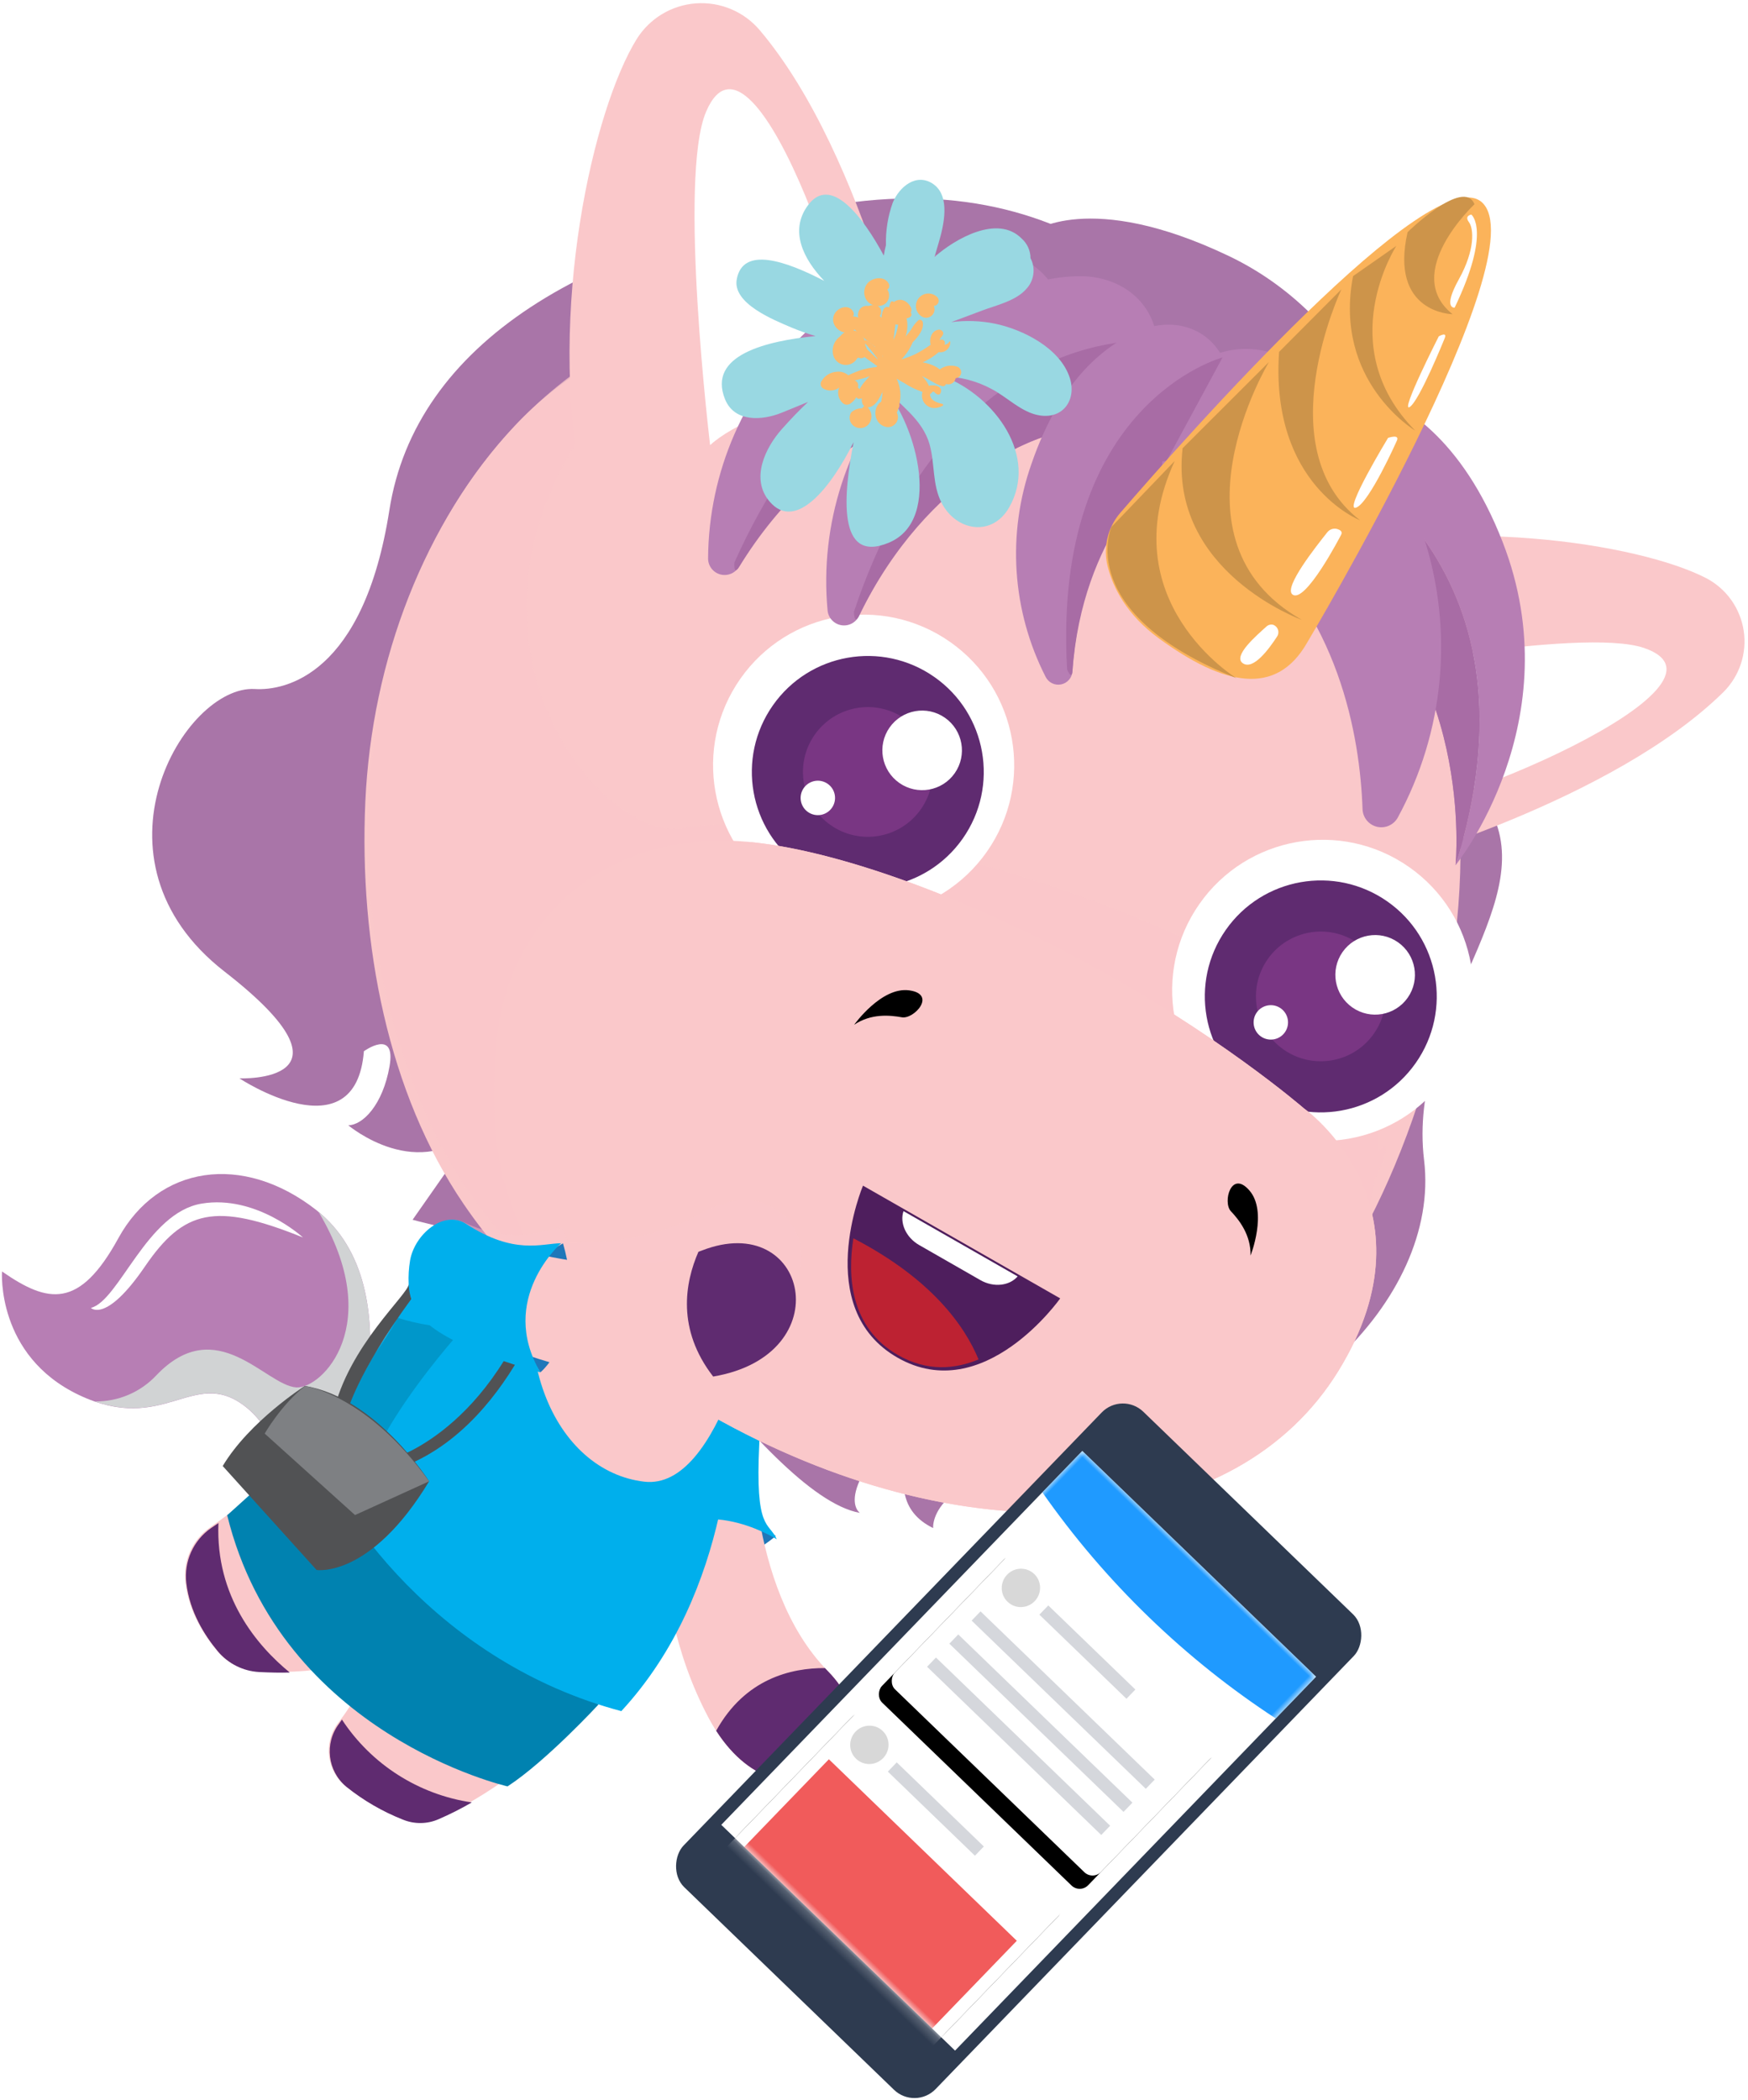 <?xml version="1.0" encoding="UTF-8"?>
<svg width="189px" height="227px" viewBox="0 0 189 227" version="1.1" xmlns="http://www.w3.org/2000/svg" xmlns:xlink="http://www.w3.org/1999/xlink">
    <!-- Generator: Sketch 51.1 (57501) - http://www.bohemiancoding.com/sketch -->
    <title>unicorn 2</title>
    <desc>Created with Sketch.</desc>
    <defs>
        <rect id="path-1" x="0" y="0" width="35.137" height="56.192"></rect>
        <rect id="path-3" x="0" y="0" width="31.003" height="21.506" rx="1.273"></rect>
        <filter x="-22.6%" y="-23.2%" width="145.2%" height="165.1%" filterUnits="objectBoundingBox" id="filter-4">
            <feOffset dx="0" dy="2" in="SourceAlpha" result="shadowOffsetOuter1"></feOffset>
            <feGaussianBlur stdDeviation="2" in="shadowOffsetOuter1" result="shadowBlurOuter1"></feGaussianBlur>
            <feColorMatrix values="0 0 0 0 0   0 0 0 0 0   0 0 0 0 0  0 0 0 0.13 0" type="matrix" in="shadowBlurOuter1"></feColorMatrix>
        </filter>
        <rect id="path-5" x="0" y="23.587" width="31.003" height="24.974" rx="1.273"></rect>
        <filter x="-22.6%" y="-20.0%" width="145.2%" height="156.1%" filterUnits="objectBoundingBox" id="filter-6">
            <feOffset dx="0" dy="2" in="SourceAlpha" result="shadowOffsetOuter1"></feOffset>
            <feGaussianBlur stdDeviation="2" in="shadowOffsetOuter1" result="shadowBlurOuter1"></feGaussianBlur>
            <feColorMatrix values="0 0 0 0 0   0 0 0 0 0   0 0 0 0 0  0 0 0 0.13 0" type="matrix" in="shadowBlurOuter1"></feColorMatrix>
        </filter>
    </defs>
    <g id="CONVERSATIONS" stroke="none" stroke-width="1" fill="none" fill-rule="evenodd">
        <g id="Conversation-empty-(≥1200px)" transform="translate(-914, -470)">
            <g id="Illustrations" transform="translate(323, 246)">
                <g id="unicorn-2" transform="translate(549, 182)">
                    <g id="parents-mom" transform="translate(131.345, 143.262) rotate(8) translate(-131.345, -143.262) translate(17.668, 15.51)">
                        <g transform="translate(113.622, 127.812) rotate(27) translate(-113.622, -127.812) translate(41.084, 21.713)">
                            <path d="M63.57,183.986 C63.57,183.986 58.288,162.555 44.26,161.856 C34.237,161.361 27.574,167.711 28.553,176.633 C29.512,185.351 26.38,186.769 20.31,186.789 C20.31,186.789 24.986,194.602 34.773,192.961 C44.792,191.275 43.171,183.43 50.065,183.657 C54.534,183.803 57.707,187.265 59.41,189.694 C59.943,190.457 60.864,190.85 61.784,190.707 C62.703,190.564 63.461,189.909 63.737,189.02 C64.094,187.83 64.155,186.204 63.57,183.986 Z" id="Shape" fill="#B77EB4" fill-rule="nonzero"></path>
                            <path d="M40.42,186.408 C41.846,177.063 50.715,180.545 53.567,178.806 C55.92,177.368 57.63,167.703 44.658,161.885 C58.386,162.965 63.57,183.986 63.57,183.986 C64.155,186.204 64.094,187.83 63.733,189.008 C63.457,189.897 62.699,190.551 61.78,190.695 C60.86,190.838 59.939,190.445 59.406,189.682 C57.707,187.245 54.53,183.791 50.061,183.645 C43.622,183.434 44.609,190.263 36.597,192.538 C38.678,191.124 40.066,188.898 40.42,186.408 Z" id="Shape" fill="#D1D3D4" fill-rule="nonzero" style="mix-blend-mode: multiply;"></path>
                            <path d="M44.857,165.115 C44.857,165.115 38.048,164.201 33.77,168.414 C29.492,172.627 32.502,182.129 30.442,184.506 C30.442,184.506 32.746,184.961 32.661,177.502 C32.575,170.043 34.879,167.422 44.857,165.115 Z" id="Shape" fill="#FFFFFF" fill-rule="nonzero"></path>
                            <path d="M94.175,171.887 C94.175,171.887 102.544,171.908 105.25,162.23 L95.711,161.929 L94.175,171.887 Z" id="Shape" fill="#1F77B9" fill-rule="nonzero"></path>
                            <path d="M96.324,153.942 C96.324,153.942 105.668,168.625 118.198,170.957 C130.727,173.289 124.58,189.678 110.511,182.471 C96.442,175.263 89.945,160.983 89.945,160.983" id="Shape" fill="#FAC8CA" fill-rule="nonzero"></path>
                            <path d="M98.051,155.063 C103.129,163.136 103.714,161.361 105.538,162.458 C105.538,162.458 94.691,162.921 94.463,172.115 C94.463,172.115 91.879,170.059 88.723,161.641 C88.19,160.219 88.601,158.618 89.348,157.302 C89.762,156.56 90.254,155.864 90.815,155.226 C92.72,153.081 96.523,152.638 98.051,155.063 Z" id="Shape" fill="#00AFEC" fill-rule="nonzero"></path>
                            <path d="M112.043,183.174 C125.007,188.476 130.26,173.2 118.198,170.957 L117.792,170.876 C114.805,172.944 111.368,176.754 112.043,183.174 Z" id="Shape" fill="#5F2B70" fill-rule="nonzero"></path>
                            <path d="M90.474,149.916 C90.474,149.916 96.568,155.197 99.107,168.629 C101.492,181.333 98.965,198.263 92.798,208.249 C92.1,209.369 90.984,210.164 89.698,210.459 C87.388,211.013 85.007,211.216 82.637,211.06 C79.991,210.851 77.981,208.593 78.078,205.941 C78.188,203.28 77.993,199.92 76.567,198.295 C76.567,198.295 74.353,202.273 67.795,206.315 C66.325,207.225 64.546,207.489 62.875,207.046 C60.795,206.486 57.943,205.324 55.835,202.951 C54.27,201.201 53.801,198.729 54.616,196.528 C56.834,190.548 61.466,174.723 56.342,157.217 C56.342,157.217 54.717,148.815 67.608,144.317 C80.5,139.82 90.474,149.916 90.474,149.916 Z" id="Shape" fill="#FAC8CA" fill-rule="nonzero"></path>
                            <path d="M94.845,204.674 C94.276,205.904 93.634,207.099 92.923,208.253 C92.228,209.376 91.111,210.173 89.824,210.467 C87.515,211.021 85.136,211.224 82.767,211.069 C80.121,210.857 78.111,208.601 78.204,205.949 C78.204,205.767 78.204,205.58 78.204,205.393 C83.6,207.538 89.655,207.277 94.845,204.674 Z" id="Shape" fill="#5F2B70" fill-rule="nonzero"></path>
                            <path d="M55.079,195.646 C59.365,202.334 66.048,204.109 70.668,204.462 C69.855,205.068 68.937,205.681 67.921,206.319 C66.453,207.229 64.675,207.493 63.005,207.05 C60.921,206.49 58.073,205.332 55.96,202.959 C54.395,201.208 53.926,198.735 54.742,196.532 C54.847,196.26 54.969,195.959 55.079,195.646 Z" id="Shape" fill="#5F2B70" fill-rule="nonzero"></path>
                            <path d="M99.993,188.159 C99.993,188.159 98.871,196.439 97.015,201.038 C97.015,201.038 73.792,210.524 55.371,194.415 L57.842,183.637 L99.993,188.159 Z" id="Shape" fill="#0082B0" fill-rule="nonzero"></path>
                            <path d="M83.136,197.418 C82.06,199.116 82.271,202.139 82.73,204.657 C83.475,204.217 84.196,203.739 84.891,203.223 C86.629,203.199 88.359,202.977 90.047,202.561 C85.139,199.973 83.136,197.418 83.136,197.418 Z" id="Shape"></path>
                            <path d="M56.359,157.229 C56.359,157.229 55.034,150.322 64.419,145.666 C69.038,163.303 81.796,170.124 90.234,165.574 C93.89,163.599 93.732,157.919 92.217,151.858 C94.219,154.45 104.811,169.754 102.426,187.318 C83.392,194.31 64.809,187.651 57.22,182.113 C58.431,174.699 59.316,167.357 56.359,157.229 Z" id="Shape" fill="#00AFEC" fill-rule="nonzero"></path>
                            <path d="M72.882,31.259 C72.882,31.259 50.829,19.818 29.345,39.356 C7.861,58.894 -0.536,79.13 7.406,95.337 C15.349,111.543 9.385,117.812 6.594,119.526 C0.069,123.528 1.719,145.455 21.435,146.434 C41.152,147.413 29.362,154.966 29.362,154.966 C29.362,154.966 44.43,154.56 38.706,144.846 C38.706,144.846 40.124,140.754 41.915,144.594 C43.707,148.433 43.191,151.452 41.915,152.37 C41.915,152.37 51.975,153.292 53.47,144.338 L53.47,156.749 C53.47,156.749 67.974,151.586 67.994,147.962 C68.015,144.338 101.553,159.459 111.263,154.966 C111.263,154.966 107.07,155.12 110.186,141.031 C113.302,126.941 111.263,140.348 111.263,140.348 C111.263,140.348 110.531,153.06 118.694,151.768 C118.694,151.768 114.066,146.454 129.415,134.904 C144.764,123.354 149.595,100.147 139.353,88.731 C129.11,77.314 133.77,59.402 124.004,53.888 C114.237,48.375 102.601,17.437 72.882,31.259 Z" id="Shape" fill="#A975A8" fill-rule="nonzero"></path>
                            <path d="M94.91,29.175 C94.91,29.175 82.502,18.018 65.983,20.785 C49.464,23.552 47.091,30.877 47.091,30.877 L94.91,29.175 Z" id="Shape" fill="#A975A8" fill-rule="nonzero"></path>
                            <path d="M117.584,64.935 C117.584,64.935 133.791,45.292 136.846,28.74 C137.286,26.321 136.547,23.837 134.856,22.051 C133.165,20.266 130.725,19.393 128.286,19.7 C120.14,20.785 101.537,29.91 89.856,44.024" id="Shape" fill="#FAC8CA" fill-rule="nonzero"></path>
                            <path d="M113.635,60.783 C108.76,52.227 101.333,51.357 101.333,51.357 C101.333,51.357 120.144,31.746 127.079,29.743 C139.064,26.282 118.872,57.972 113.635,60.783 Z" id="Shape" fill="#FFFFFF" fill-rule="nonzero"></path>
                            <path d="M13.285,80.166 C15.317,65.878 24.868,55.79 35.192,48.517 C55.956,33.892 90.039,27.038 114.537,48.968 C128.05,61.067 136.537,82.121 138.451,99.196 C140.945,121.472 127.075,134.136 112.274,143.887 C110.966,144.752 109.65,145.597 108.334,146.454 C108.536,146.846 108.444,147.325 108.11,147.612 C95.312,157.265 73.654,158.513 57.009,152.187 C43.472,147.072 31.604,135.639 23.361,122.659 C15.118,109.678 11.299,94.175 13.285,80.166 Z" id="Shape" fill="#FAC8CA" fill-rule="nonzero"></path>
                            <path d="M22.475,58.252 C9.625,100.834 45.409,112.587 52.946,105.425 C59.292,99.408 72.447,92.753 88.154,87.955 C103.739,83.177 115.902,82.267 115.902,82.267 C115.902,82.267 127.932,80.17 134.794,90.921 C134.746,88.698 135.773,90.409 136.216,93.504 C137.072,95.341 137.738,97.261 138.203,99.233 C142.672,117.617 128.493,136.659 104.076,146.58 C103.414,147.052 102.747,147.527 102.089,148.01 C101.95,148.11 101.861,148.266 101.845,148.437 C87.825,156.254 65.723,156.563 49.879,147.624 C37.28,140.393 27.037,129.678 20.379,116.768 C8.841,94.175 11.112,73.211 22.475,58.252 Z" id="Shape" fill="#FAC8CA" fill-rule="nonzero" opacity="0.77" style="mix-blend-mode: multiply;"></path>
                            <circle id="Oval" fill="#FFFFFF" fill-rule="nonzero" cx="119.855" cy="79.992" r="16.279"></circle>
                            <circle id="Oval" fill="#5F2B70" fill-rule="nonzero" cx="120.059" cy="80.646" r="12.538"></circle>
                            <circle id="Oval" fill="#793683" fill-rule="nonzero" cx="120.059" cy="80.646" r="7.012"></circle>
                            <circle id="Oval" fill="#FFFFFF" fill-rule="nonzero" cx="123.536" cy="75.364" r="4.302"></circle>
                            <circle id="Oval" fill="#FFFFFF" fill-rule="nonzero" cx="117.243" cy="86.045" r="1.861"></circle>
                            <circle id="Oval" fill="#FFFFFF" fill-rule="nonzero" cx="65.232" cy="88.523" r="16.279"></circle>
                            <circle id="Oval" fill="#5F2B70" fill-rule="nonzero" cx="66.02" cy="88.861" r="12.538"></circle>
                            <circle id="Oval" fill="#793683" fill-rule="nonzero" cx="66.02" cy="88.861" r="7.012"></circle>
                            <circle id="Oval" fill="#FFFFFF" fill-rule="nonzero" cx="69.494" cy="83.579" r="4.302"></circle>
                            <circle id="Oval" fill="#FFFFFF" fill-rule="nonzero" cx="63.204" cy="94.26" r="1.861"></circle>
                            <path d="M91.193,154.17 C121.546,149.944 142.969,132.487 142.054,112.323 C141.14,92.16 123.033,92.371 123.033,92.371 C123.033,92.371 110.645,91.331 94.053,93.517 C80.122,95.349 67.742,98.693 59.617,102.552 C67.409,98.043 81.024,94.15 96.629,92.286 C113.14,90.311 125.515,91.607 125.515,91.607 C125.515,91.607 143.57,91.709 144.837,112.677 C146.105,133.645 125.048,151.403 94.865,155.254 C85.708,156.42 78.48,155.937 72.699,154.466 C77.782,155.197 83.864,155.197 91.193,154.17 Z" id="Shape" fill="#FAC8CA" fill-rule="nonzero"></path>
                            <path d="M47.628,53.413 C47.628,53.413 27.927,34.489 10.47,29.878 C7.916,29.201 5.193,29.786 3.143,31.453 C1.093,33.119 -0.036,35.666 0.106,38.304 C0.609,47.104 8.861,67.747 23.011,81.369" id="Shape" fill="#FAC8CA" fill-rule="nonzero"></path>
                            <path d="M42.866,57.285 C33.315,61.815 31.787,69.697 31.787,69.697 C31.787,69.697 12.33,47.989 10.754,40.408 C8.02,27.306 40.282,51.471 42.866,57.285 Z" id="Shape" fill="#FFFFFF" fill-rule="nonzero"></path>
                            <path d="M125.515,91.611 C125.515,91.611 143.57,91.709 144.837,112.677 C146.105,133.645 125.048,151.403 94.865,155.254 C64.683,159.106 55.339,145.077 50.175,136.346 C43.045,124.272 46.62,111.023 58.118,103.474 C65.577,98.579 79.971,94.276 96.629,92.286 C113.14,90.311 125.515,91.611 125.515,91.611 Z" id="Shape" fill="#FAC8CA" fill-rule="nonzero"></path>
                            <path d="M129.907,107.948 C129.907,107.948 128.729,103.007 125.779,102.26 C122.829,101.512 124.125,104.982 125.421,105.246 C126.717,105.51 128.676,106.115 129.907,107.948 Z" id="Shape" fill="#000000" fill-rule="nonzero"></path>
                            <path d="M80.487,112.096 C80.487,112.096 80.524,107.017 83.234,105.632 C85.944,104.246 85.456,107.915 84.249,108.476 C83.043,109.036 81.276,110.036 80.487,112.096 Z" id="Shape" fill="#000000" fill-rule="nonzero"></path>
                            <path d="M78.915,32.697 C79.167,28.882 81.848,25.669 85.696,24.401 C90.368,22.861 97.994,22.455 107.968,29.114 C125.291,40.672 123.861,60.669 123.861,60.669 C113.891,29.37 89.82,30.418 78.915,32.697 Z" id="Shape" fill="#B77EB4" fill-rule="nonzero"></path>
                            <path d="M78.915,32.697 C89.82,30.418 113.891,29.37 123.861,60.669 C123.861,60.669 112.872,41.083 92.7,41.554 C81.775,41.806 79.082,37.601 78.887,33.688 C78.891,33.355 78.895,33.022 78.915,32.697 Z" id="Shape" fill="#B77EB4" fill-rule="nonzero"></path>
                            <path d="M78.915,32.697 C89.82,30.418 113.891,29.37 123.861,60.669 C123.861,60.669 112.872,41.083 92.7,41.554 C81.775,41.806 79.082,37.601 78.887,33.688 C78.891,33.355 78.895,33.022 78.915,32.697 Z" id="Shape" fill="#A86CA5" fill-rule="nonzero"></path>
                            <path d="M69.55,34.883 C69.579,30.576 72.76,27.188 77.27,26.278 C82.324,25.258 90.453,25.725 100.704,33.591 C109.149,39.967 114.603,49.533 115.789,60.048 C115.879,60.948 115.362,61.8 114.522,62.136 C113.682,62.472 112.721,62.212 112.165,61.498 C107.354,55.119 97.945,45.625 83.823,44.414 C72.171,43.415 69.53,38.856 69.55,34.883 Z" id="Shape" fill="#B77EB4" fill-rule="nonzero"></path>
                            <path d="M54.847,36.248 C52.328,33.404 48.241,32.998 44.69,34.993 C40.729,37.247 35.582,42.281 33.315,53.478 C31.395,62.629 33.318,72.166 38.633,79.858 C39.092,80.516 39.933,80.787 40.69,80.522 C41.447,80.257 41.935,79.521 41.883,78.72 C41.387,71.675 42.159,59.869 50.858,50.874 C58.061,43.472 57.171,38.881 54.847,36.248 Z" id="Shape" fill="#B77EB4" fill-rule="nonzero"></path>
                            <path d="M55.44,37.008 L50.159,50.862 L49.631,50.984 L49.683,52.174 C49.683,52.174 40.855,61.348 41.911,78.72 C41.911,78.72 42.005,79.866 41.217,78.586 C34.871,45.503 55.44,37.008 55.44,37.008 Z" id="Shape" fill="#A86CA5" fill-rule="nonzero"></path>
                            <path d="M64.273,32.067 C61.486,29.471 57.366,29.463 54.051,31.815 C50.334,34.448 45.702,39.941 44.552,51.317 C43.537,60.61 46.387,69.912 52.434,77.042 C52.953,77.662 53.822,77.856 54.556,77.517 C55.289,77.177 55.703,76.388 55.566,75.592 C54.38,68.632 53.986,56.806 61.762,46.998 C68.173,38.921 66.841,34.46 64.273,32.067 Z" id="Shape" fill="#B77EB4" fill-rule="nonzero"></path>
                            <path d="M64.935,32.766 L61.051,47.067 L60.539,47.246 L60.71,48.42 C60.71,48.42 52.816,58.398 55.566,75.604 C55.566,75.604 55.77,76.737 54.859,75.539 C45.296,43.244 64.935,32.766 64.935,32.766 Z" id="Shape" fill="#A86CA5" fill-rule="nonzero"></path>
                            <path d="M70.989,29.804 C67.942,28.626 64.667,29.926 62.766,32.86 C60.641,36.138 58.703,42.005 61.409,51.422 C63.56,59.148 68.789,65.652 75.872,69.412 C76.483,69.743 77.239,69.621 77.715,69.116 C78.192,68.611 78.269,67.849 77.903,67.259 C74.755,62.091 70.692,52.816 73.743,42.509 C76.278,34.026 73.796,30.877 70.989,29.804 Z" id="Shape" fill="#B77EB4" fill-rule="nonzero"></path>
                            <path d="M71.736,30.154 L73.195,42.781 L72.845,43.086 L73.353,43.967 C73.353,43.967 70.233,54.433 77.903,67.259 C77.903,67.259 78.428,68.096 77.322,67.43 C59.43,44.747 71.736,30.154 71.736,30.154 Z" id="Shape" fill="#A86CA5" fill-rule="nonzero"></path>
                            <path d="M96.917,50.212 C96.917,50.212 93.338,1.345 85.086,0.329 C77.932,-0.553 73.406,39.571 72.317,50.228 C72.1,52.32 72.914,54.387 74.499,55.77 C76.286,57.313 79.175,58.902 83.559,58.983 C92.225,59.146 97.506,56.879 96.917,50.212 Z" id="Shape" fill="#FBB35A" fill-rule="nonzero"></path>
                            <path d="M96.99,47.872 C96.99,47.872 81.661,54.035 73.536,39.701" id="Shape"></path>
                            <path d="M75.819,24.283 C75.819,24.283 80.512,38.072 95.556,36.398" id="Shape"></path>
                            <path d="M93.927,24.58 C93.927,24.58 83.77,27.16 77.952,13.887" id="Shape"></path>
                            <path d="M91.473,12.302 C91.473,12.302 83.262,17.584 80.057,6.708" id="Shape"></path>
                            <path d="M84.55,0.963 C84.55,0.963 82.303,11.611 89.425,12.058 C89.425,12.058 83.778,15.93 80.357,7.589 C80.341,7.585 81.938,-0.772 84.55,0.963 Z" id="Shape" fill="#CD944A" fill-rule="nonzero"></path>
                            <path d="M80.211,9.495 C80.211,9.495 80.662,22.345 93.33,24.685 C93.33,24.685 82.998,25.437 78.253,14.858 L80.211,9.495 Z" id="Shape" fill="#CD944A" fill-rule="nonzero"></path>
                            <path d="M78.038,16.743 C78.038,16.743 81.243,35.464 94.004,36.045 C94.004,36.045 83.868,38.543 76.4,26.156 L78.038,16.743 Z" id="Shape" fill="#CD944A" fill-rule="nonzero"></path>
                            <path d="M76.128,27.68 C76.128,27.68 77.672,50.126 95.02,48.477 C95.02,48.477 80.24,52.495 73.828,40.668 L76.128,27.68 Z" id="Shape" fill="#CD944A" fill-rule="nonzero"></path>
                            <path d="M72.407,52.048 C72.407,52.048 74.312,62.063 92.854,57.695 C92.854,57.695 76.912,58.699 73.918,42.285 L72.407,52.048 Z" id="Shape" fill="#CD944A" fill-rule="nonzero"></path>
                            <path d="M84.912,2.072 C84.912,2.072 87.691,2.202 89.206,11.351 C89.206,11.351 88.203,12.233 87.821,8.576 C87.439,4.92 85.992,3.161 85.164,2.889 C84.335,2.616 84.912,2.072 84.912,2.072 Z" id="Shape" fill="#FFFFFF" fill-rule="nonzero"></path>
                            <path d="M90.222,14.679 C90.222,14.679 91.883,21.833 91.38,22.946 C90.876,24.06 89.58,14.878 89.58,14.878 C89.58,14.878 90.043,13.866 90.222,14.679 Z" id="Shape" fill="#FFFFFF" fill-rule="nonzero"></path>
                            <path d="M92.338,26.717 C92.338,26.717 93.752,33.948 92.875,35.175 C91.997,36.402 91.384,27.013 91.384,27.013 C91.384,27.013 92.188,25.896 92.338,26.717 Z" id="Shape" fill="#FFFFFF" fill-rule="nonzero"></path>
                            <path d="M93.24,38.552 C93.24,38.552 94.37,46.929 92.615,46.807 C91.396,46.722 91.741,41.119 91.855,39.128 C91.887,38.654 92.243,38.265 92.712,38.19 C92.976,38.137 93.212,38.19 93.24,38.552 Z" id="Shape" fill="#FFFFFF" fill-rule="nonzero"></path>
                            <path d="M92.846,50.675 C93.102,50.621 93.369,50.688 93.569,50.856 C93.77,51.024 93.882,51.275 93.874,51.536 C93.919,53.043 93.874,55.965 92.497,55.977 C91.12,55.989 92.005,52.617 92.306,51.272 C92.36,50.997 92.557,50.771 92.822,50.679 L92.846,50.675 Z" id="Shape" fill="#FFFFFF" fill-rule="nonzero"></path>
                            <path d="M115.703,123.549 L91.246,125.795 C91.246,125.795 94.272,139.869 104.974,138.885 C115.675,137.902 115.703,123.549 115.703,123.549 Z" id="Shape" fill="#4E1E5D" fill-rule="nonzero"></path>
                            <path d="M112.258,134.018 C110.767,136.362 108.455,138.296 104.864,138.625 C98.9,139.174 95.467,134.754 93.659,131.052 C103.084,129.797 108.923,131.893 112.258,134.018 Z" id="Shape" fill="#BD2232" fill-rule="nonzero"></path>
                            <path d="M110.572,124.239 C110.434,125.584 109.154,126.73 107.505,126.88 L99.911,127.571 C98.262,127.721 96.795,126.831 96.413,125.539 L110.572,124.239 Z" id="Shape" fill="#FFFFFF" fill-rule="nonzero"></path>
                            <path d="M57.22,182.134 C57.22,182.134 59.06,173.386 58.232,166.354 C58.232,166.354 63.087,164.92 64.764,162.575 C64.764,162.575 61.921,182.808 68.145,187.517 C68.145,187.517 60.872,185.461 57.22,182.134 Z" id="Shape" fill="#0097CA" fill-rule="nonzero"></path>
                            <path d="M69.319,151.992 C69.319,151.992 75.161,167.983 68.145,178.887 L66.682,178.887 C66.682,178.887 74.117,169.446 67.824,151.992 L69.319,151.992 Z" id="Shape" fill="#515254" fill-rule="nonzero"></path>
                            <path d="M57.102,162.677 C57.772,163.42 55.55,171.912 58.475,178.887 L59.617,177.884 C59.617,177.884 58.065,173.894 58.268,163.843 L57.102,162.677 Z" id="Shape" fill="#515254" fill-rule="nonzero"></path>
                            <path d="M71.151,178.887 C71.151,178.887 61.287,174.756 54.234,178.144 C54.234,178.144 51.516,184.673 51.922,190.332 L66.682,193.716 C66.682,193.716 71.976,191.149 71.151,178.887 Z" id="Shape" fill="#515254" fill-rule="nonzero"></path>
                            <path d="M71.151,178.887 L66.682,186.469 L53.628,184.856 C53.628,184.856 53.303,181.256 54.25,178.156 C54.234,178.144 60.206,175.024 71.151,178.887 Z" id="Shape" fill="#7E8083" fill-rule="nonzero"></path>
                            <path d="M58.097,153.816 C64.192,152.687 65.463,149.753 66.987,148.258 C66.987,148.258 66.987,148.409 66.966,148.665 L67.125,148.136 C67.682,148.461 68.193,148.79 68.677,149.128 C72.573,146.458 76.437,142.883 78.574,138.345 L78.574,138.321 C78.651,138.154 78.732,137.988 78.818,137.829 C78.846,137.772 78.878,137.719 78.907,137.667 C78.935,137.614 79.025,137.447 79.086,137.346 L79.195,137.163 L79.362,136.887 L79.488,136.704 L79.654,136.46 L79.784,136.285 C79.841,136.212 79.894,136.135 79.951,136.066 L80.089,135.899 L80.26,135.696 C80.309,135.643 80.353,135.591 80.402,135.542 C80.451,135.493 80.516,135.412 80.577,135.355 L80.723,135.213 C80.78,135.152 80.841,135.095 80.902,135.038 L81.048,134.908 L81.231,134.754 L81.381,134.636 C81.442,134.587 81.503,134.538 81.568,134.494 L81.718,134.384 L81.909,134.258 L82.064,134.165 L82.255,134.051 L82.413,133.965 L82.604,133.868 L82.762,133.795 L82.958,133.71 L83.116,133.649 L83.311,133.579 L83.473,133.527 L83.668,133.47 L83.831,133.429 L84.026,133.384 L84.189,133.352 L84.384,133.324 L84.546,133.299 L84.737,133.299 L84.904,133.299 L85.44,133.299 L85.615,133.299 L85.781,133.299 L85.964,133.299 L86.114,133.324 L86.309,133.356 L86.431,133.384 L86.651,133.437 L86.711,133.437 C87.351,133.609 87.959,133.883 88.511,134.25 L88.775,134.441 L88.796,134.441 C88.881,134.506 88.966,134.571 89.048,134.64 L89.072,134.66 L89.312,134.876 L89.332,134.876 C89.413,134.949 89.486,135.026 89.564,135.107 L89.584,135.127 C89.661,135.205 89.734,135.29 89.803,135.371 L89.803,135.391 C89.876,135.477 89.945,135.566 90.015,135.656 C90.084,135.749 90.153,135.838 90.218,135.936 C90.287,136.033 90.348,136.131 90.409,136.228 C90.47,136.334 90.53,136.436 90.587,136.541 C91.993,139.17 91.912,143.042 88.759,147.251 C88.434,147.681 88.081,148.116 87.691,148.555 C84.041,152.56 79.69,155.865 74.852,158.305 C74.92,158.797 74.933,159.294 74.893,159.788 C74.893,159.788 66.629,164.542 62.095,164.505 C60.572,164.482 59.117,163.872 58.032,162.803 C57.425,162.212 56.881,161.56 56.407,160.857 C54.823,158.472 55.274,154.336 58.097,153.816 Z" id="Shape" fill="#FAC8CA" fill-rule="nonzero" opacity="0.39" style="mix-blend-mode: multiply;"></path>
                            <path d="M74.251,162.336 C74.251,162.336 76.067,155.815 68.254,149.51 L64.192,158.171 L74.251,162.336 Z" id="Shape" fill="#1F77B9" fill-rule="nonzero"></path>
                            <path d="M56.761,154.941 C56.761,154.941 73.934,152.122 81.003,141.534 C88.073,130.947 100.728,143.009 88.568,153.125 C76.408,163.242 60.722,163.579 60.722,163.579" id="Shape" fill="#FAC8CA" fill-rule="nonzero"></path>
                            <path d="M58.467,153.796 C64.675,153.58 66.353,150.858 68.08,149.615 C68.08,149.615 65.89,158.509 74.251,162.336 C74.251,162.336 65.313,165.671 60.844,164.956 C59.35,164.705 58.01,163.889 57.102,162.677 C56.582,162.003 56.135,161.276 55.77,160.507 C54.547,157.915 55.603,153.893 58.467,153.796 Z" id="Shape" fill="#00AFEC" fill-rule="nonzero"></path>
                            <path d="M89.815,151.992 C99.79,142.156 87.813,131.321 81.003,141.526 C80.93,141.636 80.853,141.75 80.772,141.859 C81.495,145.447 83.652,150.082 89.815,151.992 Z" id="Shape" fill="#5F2B70" fill-rule="nonzero"></path>
                            <path d="M35.419,42.143 C35.248,41.798 35.095,41.444 34.96,41.083 C34.029,39.827 33.341,38.41 32.929,36.902 C32.522,35.094 33.148,32.75 35.366,32.738 C37.686,32.738 38.877,35.801 39.486,37.613 L39.994,39.124 C40.66,36.313 42.911,31.405 46.58,32.084 C47.381,32.179 48.105,32.61 48.57,33.27 C49.672,33.837 50.29,35.043 50.106,36.268 C49.931,37.954 48.448,39.579 47.546,40.892 C46.868,41.883 46.194,42.874 45.515,43.857 C46.679,42.786 48.014,41.917 49.464,41.286 C52.328,40.047 56.777,39.405 59.463,41.428 C61.441,42.927 61.47,45.515 59.093,46.649 C57.313,47.498 55.091,47.014 53.21,47.274 C51.423,47.488 49.712,48.122 48.217,49.123 C54.083,47.717 61.559,50.342 62.136,56.676 C62.473,60.332 58.963,62.067 55.875,60.458 C53.905,59.43 52.869,57.415 51.203,56.042 C48.94,54.181 46.035,54.417 43.37,53.714 L43.207,53.767 C48.083,54.579 57.135,61.717 53.681,67.231 C50.394,72.48 46.596,65.67 44.313,60.539 C45.125,65.967 44.751,72.106 40.542,71.001 C37.426,70.188 36.829,66.507 37.15,63.802 C37.308,62.461 37.507,61.112 37.788,59.788 C37.211,60.702 36.634,61.583 36.11,62.4 C34.891,64.277 32.547,66.195 30.255,64.704 C25.949,61.892 30.308,56.984 34.363,53.498 C33.478,53.801 32.576,54.05 31.661,54.246 C29.711,54.652 24.97,55.794 23.861,53.356 C22.333,50.013 27.111,48.688 31.71,48.075 C28.415,47.425 25.547,45.763 25.579,42.488 C25.595,38.157 31.283,40.059 35.419,42.143 Z" id="Shape" fill="#99D8E2" fill-rule="nonzero"></path>
                            <path d="M42.687,42.496 C42.917,42.524 43.105,42.69 43.163,42.913 C43.22,43.137 43.135,43.373 42.947,43.508 C42.947,43.508 42.98,43.508 42.996,43.508 C43.211,43.649 43.356,43.873 43.398,44.126 C43.44,44.379 43.374,44.639 43.216,44.841 C42.809,45.34 42.09,45.247 41.639,44.889 C41.169,44.504 41.013,43.853 41.257,43.296 C41.501,42.739 42.085,42.413 42.687,42.496 Z" id="Shape" fill="#FCBA6B" fill-rule="nonzero"></path>
                            <path d="M37.52,44.284 C37.708,44.352 37.845,44.517 37.877,44.715 C37.877,44.787 37.863,44.859 37.836,44.926 C38.335,45.127 38.634,45.64 38.564,46.173 C38.496,46.514 38.286,46.81 37.987,46.986 C38.201,46.953 38.418,47.019 38.576,47.167 C38.735,47.314 38.817,47.526 38.799,47.741 C38.896,47.742 38.992,47.763 39.08,47.802 C38.892,47.524 38.769,47.208 38.718,46.876 C38.697,46.643 38.864,46.434 39.096,46.405 C39.035,46.238 38.97,46.068 38.925,45.893 C38.881,45.718 39.031,45.609 39.189,45.617 C39.478,44.804 40.323,44.662 41.062,45.072 C41.235,45.177 41.341,45.364 41.341,45.566 C41.341,45.768 41.235,45.955 41.062,46.06 C41.193,46.197 41.278,46.372 41.306,46.559 C41.386,46.982 41.122,47.393 40.705,47.498 C40.892,47.839 41.075,48.184 41.257,48.534 C41.44,48.883 41.664,49.277 41.846,49.655 C42.073,49.197 42.237,48.71 42.334,48.209 C42.392,47.805 42.423,47.398 42.427,46.99 C42.373,46.57 42.392,46.144 42.484,45.73 C42.526,45.628 42.617,45.555 42.725,45.537 C42.834,45.519 42.944,45.558 43.017,45.641 C43.557,46.177 43.504,47.226 43.354,48.014 C43.49,48.631 43.526,49.266 43.459,49.895 C43.459,50.013 43.431,50.126 43.415,50.244 C43.756,49.812 44.067,49.355 44.345,48.879 C44.633,48.312 44.884,47.727 45.097,47.128 C44.581,46.722 44.329,45.881 44.804,45.365 C44.924,45.211 45.126,45.148 45.312,45.206 C45.633,45.304 45.568,45.613 45.56,45.873 C45.554,45.975 45.568,46.076 45.6,46.173 C45.625,46.141 45.637,46.104 45.661,46.076 C45.747,45.96 45.892,45.906 46.032,45.938 C46.172,45.97 46.28,46.081 46.307,46.222 C46.309,46.244 46.309,46.265 46.307,46.287 C46.486,46.142 46.581,45.919 46.563,45.69 C46.561,45.669 46.573,45.649 46.593,45.64 C46.612,45.632 46.635,45.637 46.649,45.653 C46.851,45.908 46.926,46.24 46.853,46.557 C46.779,46.874 46.565,47.139 46.271,47.278 C45.974,48.477 45.362,49.575 44.499,50.459 C44.613,50.459 44.723,50.419 44.845,50.407 C45.637,50.317 46.791,50.407 47.49,50.878 C47.941,50.325 48.838,50.065 48.973,50.825 C48.994,50.966 48.898,51.099 48.757,51.122 C48.672,51.122 48.554,51.122 48.477,51.122 C48.249,51.049 48.148,51.122 48.172,51.349 C48.121,51.412 48.106,51.497 48.132,51.574 C48.159,51.651 48.223,51.709 48.302,51.727 C48.635,52.056 49.44,51.808 49.797,51.646 C49.907,51.593 49.988,51.723 49.935,51.812 C49.602,52.414 49.123,52.824 48.412,52.735 C47.892,52.672 47.457,52.311 47.299,51.812 C46.594,52.024 45.865,52.141 45.129,52.162 L44.191,52.255 C45.025,52.712 45.67,53.451 46.011,54.339 C46.135,54.454 46.199,54.618 46.185,54.786 C46.238,54.941 46.283,55.091 46.32,55.245 C46.759,55.478 46.978,55.985 46.844,56.464 C46.665,57.204 45.791,57.447 45.141,57.183 C44.504,56.915 44.106,56.273 44.15,55.583 C44.17,55.466 44.201,55.352 44.243,55.241 C44.013,54.656 43.683,54.114 43.268,53.641 C43.268,53.742 43.268,53.844 43.268,53.945 C43.268,54.989 42.862,55.64 42.143,56.338 C42.044,56.439 41.886,56.455 41.769,56.375 C41.794,56.705 41.744,57.037 41.623,57.346 C41.512,57.613 41.241,57.778 40.953,57.752 C39.506,57.602 39.047,55.607 40.494,55.038 C40.654,54.962 40.84,54.964 40.999,55.043 C41.157,55.123 41.271,55.271 41.306,55.444 C41.392,55.421 41.485,55.441 41.554,55.497 C41.531,55.307 41.52,55.116 41.521,54.924 C41.521,54.547 41.595,54.169 41.627,53.787 C41.668,53.287 41.627,52.783 41.68,52.288 C41.637,52.318 41.586,52.337 41.534,52.341 C41.054,52.316 40.526,52.341 39.994,52.316 C39.925,52.581 39.682,52.762 39.409,52.751 C39.527,53.336 39.263,53.932 38.75,54.237 C38.237,54.542 37.588,54.49 37.13,54.108 C36.411,53.507 36.238,52.472 36.723,51.67 C37.41,50.691 38.877,50.813 39.726,51.479 C40.368,51.556 41.014,51.682 41.595,51.743 C41.665,51.752 41.731,51.787 41.777,51.841 C41.777,51.804 41.777,51.768 41.802,51.727 C41.823,51.667 41.863,51.616 41.915,51.581 C41.771,51.405 41.635,51.222 41.509,51.032 C41.445,51.034 41.384,51.002 41.349,50.949 C41.313,50.895 41.308,50.827 41.335,50.768 C41.333,50.757 41.333,50.747 41.335,50.736 C40.538,50.78 39.739,50.761 38.946,50.679 C38.43,50.647 37.917,50.582 37.41,50.484 C37.399,50.613 37.361,50.737 37.296,50.85 C36.707,51.873 35.001,51.699 34.7,50.533 C34.468,49.635 35.301,48.501 36.252,49.042 C36.386,49.134 36.467,49.285 36.471,49.448 C36.491,49.429 36.511,49.411 36.532,49.395 C36.747,49.274 36.985,49.199 37.231,49.176 C36.784,48.539 36.917,47.664 37.532,47.189 C37.274,47.264 37.001,47.264 36.744,47.189 C35.994,46.944 35.553,46.171 35.724,45.401 C35.939,44.613 36.776,43.959 37.52,44.284 Z" id="Shape" fill="#FCBA6B" fill-rule="nonzero"></path>
                            <path d="M38.596,48.753 C39.815,48.725 40.993,49.972 41.603,51.162 C42.196,51.386 43.094,51.695 43.325,52.304 C43.338,52.333 43.335,52.366 43.317,52.392 C43.3,52.418 43.271,52.434 43.24,52.434 C43.646,52.962 43.687,53.693 43.768,54.335 C43.862,55.099 44.073,56.017 43.415,56.582 C43.415,56.582 43.382,56.582 43.37,56.582 C44.006,56.664 44.495,57.185 44.536,57.825 C44.557,58.159 44.436,58.486 44.205,58.727 C43.973,58.967 43.651,59.1 43.317,59.093 C42.747,59.077 42.284,58.626 42.253,58.057 C42.349,57.624 42.61,57.245 42.98,57.001 C42.952,56.894 42.974,56.78 43.041,56.692 C42.952,56.688 42.864,56.664 42.785,56.623 C42.062,56.216 42.119,55.225 42.074,54.498 C41.996,53.959 41.996,53.412 42.074,52.873 C41.89,53.285 41.664,53.677 41.4,54.043 C41.031,54.525 40.623,54.976 40.181,55.392 C40.207,55.486 40.179,55.588 40.108,55.656 C39.986,55.762 39.849,55.85 39.701,55.916 C39.765,56.333 39.652,56.757 39.391,57.088 C39.131,57.419 38.744,57.627 38.324,57.663 C38.026,57.705 37.748,57.504 37.694,57.208 C37.606,56.5 37.89,55.798 38.446,55.351 C38.787,55.045 39.242,54.898 39.697,54.945 C39.972,54.442 40.287,53.962 40.64,53.511 C41.086,52.981 41.592,52.503 42.147,52.089 L41.915,51.963 C41.914,51.982 41.914,52.001 41.915,52.02 C41.948,52.154 41.765,52.211 41.684,52.121 L41.253,51.658 C40.595,51.422 39.908,51.252 39.222,51.073 C39.327,51.226 39.39,51.404 39.405,51.589 C39.546,51.7 39.636,51.865 39.653,52.044 C39.672,52.5 39.469,52.938 39.108,53.218 C38.734,53.487 38.264,53.585 37.814,53.488 C37.364,53.39 36.976,53.106 36.748,52.706 C36.542,52.32 36.514,51.864 36.67,51.455 C36.825,51.046 37.15,50.725 37.56,50.573 C38.059,50.429 38.596,50.532 39.007,50.85 C39.016,50.787 39.066,50.737 39.128,50.728 C39.536,50.693 39.946,50.715 40.347,50.793 C40.201,50.654 40.063,50.508 39.913,50.386 C39.38,49.98 38.694,49.716 38.287,49.188 C38.221,49.09 38.222,48.96 38.291,48.863 C38.36,48.766 38.481,48.722 38.596,48.753 Z" id="Shape" fill="#FCBA6B" fill-rule="nonzero" style="mix-blend-mode: multiply;"></path>
                            <path d="M47.429,48.753 C47.63,48.134 48.117,47.649 48.737,47.449 C49.031,47.33 49.369,47.444 49.53,47.717 C49.692,47.991 49.629,48.341 49.383,48.542 C49.483,48.755 49.485,49.001 49.389,49.217 C49.293,49.432 49.108,49.595 48.883,49.663 C48.946,49.82 48.875,49.999 48.721,50.069 C47.872,50.394 46.913,50.244 46.031,50.52 C45.072,50.817 44.162,51.353 43.159,51.479 C43.102,51.486 43.045,51.46 43.014,51.411 C42.983,51.363 42.982,51.301 43.012,51.252 C43.626,50.102 45.808,48.623 47.429,48.753 Z" id="Shape" fill="#FCBA6B" fill-rule="nonzero" style="mix-blend-mode: multiply;"></path>
                            <path d="M40.843,44.991 C40.918,45.025 40.971,45.094 40.985,45.175 C41,45.256 40.974,45.339 40.916,45.397 C40.88,45.441 40.836,45.478 40.786,45.507 C40.664,45.564 40.733,45.633 40.985,45.706 C41.111,45.324 41.684,45.539 41.566,45.917 C41.518,46.061 41.434,46.189 41.322,46.291 C42.541,47.295 43.086,49.805 41.96,50.906 C41.929,50.931 41.887,50.941 41.848,50.932 C41.809,50.924 41.775,50.898 41.757,50.862 C41.505,50.13 41.599,49.367 41.428,48.611 C41.257,47.855 40.879,47.25 40.652,46.547 C40.411,46.54 40.19,46.416 40.059,46.214 C39.726,45.718 40.164,44.69 40.843,44.991 Z" id="Shape" fill="#FCBA6B" fill-rule="nonzero" style="mix-blend-mode: multiply;"></path>
                            <path d="M38.511,47.904 C38.618,48.067 38.633,48.274 38.55,48.45 C38.467,48.627 38.298,48.748 38.105,48.769 C37.881,49.358 37.036,49.639 36.703,48.798 C36.236,47.656 37.861,46.913 38.511,47.904 Z" id="Shape" fill="#FCBA6B" fill-rule="nonzero" style="mix-blend-mode: multiply;"></path>
                        </g>
                    </g>
                    <g id="Group-10" transform="translate(152.142, 231.272) rotate(-316) translate(-152.142, -231.272) translate(133.196, 195.545)">
                        <rect id="Rectangle-2" fill="#2E3B50" x="0" y="0" width="37.893" height="71.455" rx="3.182"></rect>
                        <g id="Group-3" transform="translate(1.378, 7.631)">
                            <mask id="mask-2" fill="white">
                                <use xlink:href="#path-1"></use>
                            </mask>
                            <use id="Rectangle-6" fill="#FFFFFF" xlink:href="#path-1"></use>
                            <path d="M17.715,7.925 C11.665,7.925 5.744,7.34 0,6.22 L0,0 L35.137,0 L35.137,6.276 C29.485,7.36 23.662,7.925 17.715,7.925 Z" id="bg" fill="#1F9AFF" mask="url(#mask-2)"></path>
                            <g id="Group-13" mask="url(#mask-2)">
                                <g transform="translate(2.067, 11.1)">
                                    <g id="Rectangle-7" fill="none">
                                        <use fill="black" fill-opacity="1" filter="url(#filter-4)" xlink:href="#path-3"></use>
                                        <use fill="#FFFFFF" fill-rule="evenodd" xlink:href="#path-3"></use>
                                    </g>
                                    <g id="Rectangle-7-Copy" fill="none">
                                        <use fill="black" fill-opacity="1" filter="url(#filter-6)" xlink:href="#path-5"></use>
                                        <use fill="#FFFFFF" fill-rule="evenodd" xlink:href="#path-5"></use>
                                    </g>
                                    <rect id="Rectangle-14" fill="#F15B5B" fill-rule="evenodd" x="1.378" y="31.912" width="28.247" height="13.181"></rect>
                                    <ellipse id="Oval-6" fill="#D8D8D8" fill-rule="evenodd" cx="3.445" cy="27.749" rx="2.067" ry="2.081"></ellipse>
                                    <ellipse id="Oval-6-Copy" fill="#D8D8D8" fill-rule="evenodd" cx="3.445" cy="4.162" rx="2.067" ry="2.081"></ellipse>
                                    <rect id="Rectangle-13" fill="#2E3B50" fill-rule="evenodd" opacity="0.2" x="2.067" y="15.956" width="26.18" height="1.387"></rect>
                                    <rect id="Rectangle-13-Copy" fill="#2E3B50" fill-rule="evenodd" opacity="0.2" x="2.067" y="12.487" width="26.18" height="1.387"></rect>
                                    <rect id="Rectangle-13-Copy-2" fill="#2E3B50" fill-rule="evenodd" opacity="0.2" x="2.067" y="9.019" width="26.18" height="1.387"></rect>
                                    <rect id="Rectangle-15" fill="#2E3B50" fill-rule="evenodd" opacity="0.2" x="6.89" y="3.469" width="13.09" height="1.387"></rect>
                                    <rect id="Rectangle-15-Copy" fill="#2E3B50" fill-rule="evenodd" opacity="0.2" x="6.89" y="27.056" width="13.09" height="1.387"></rect>
                                </g>
                            </g>
                        </g>
                    </g>
                </g>
            </g>
        </g>
    </g>
</svg>